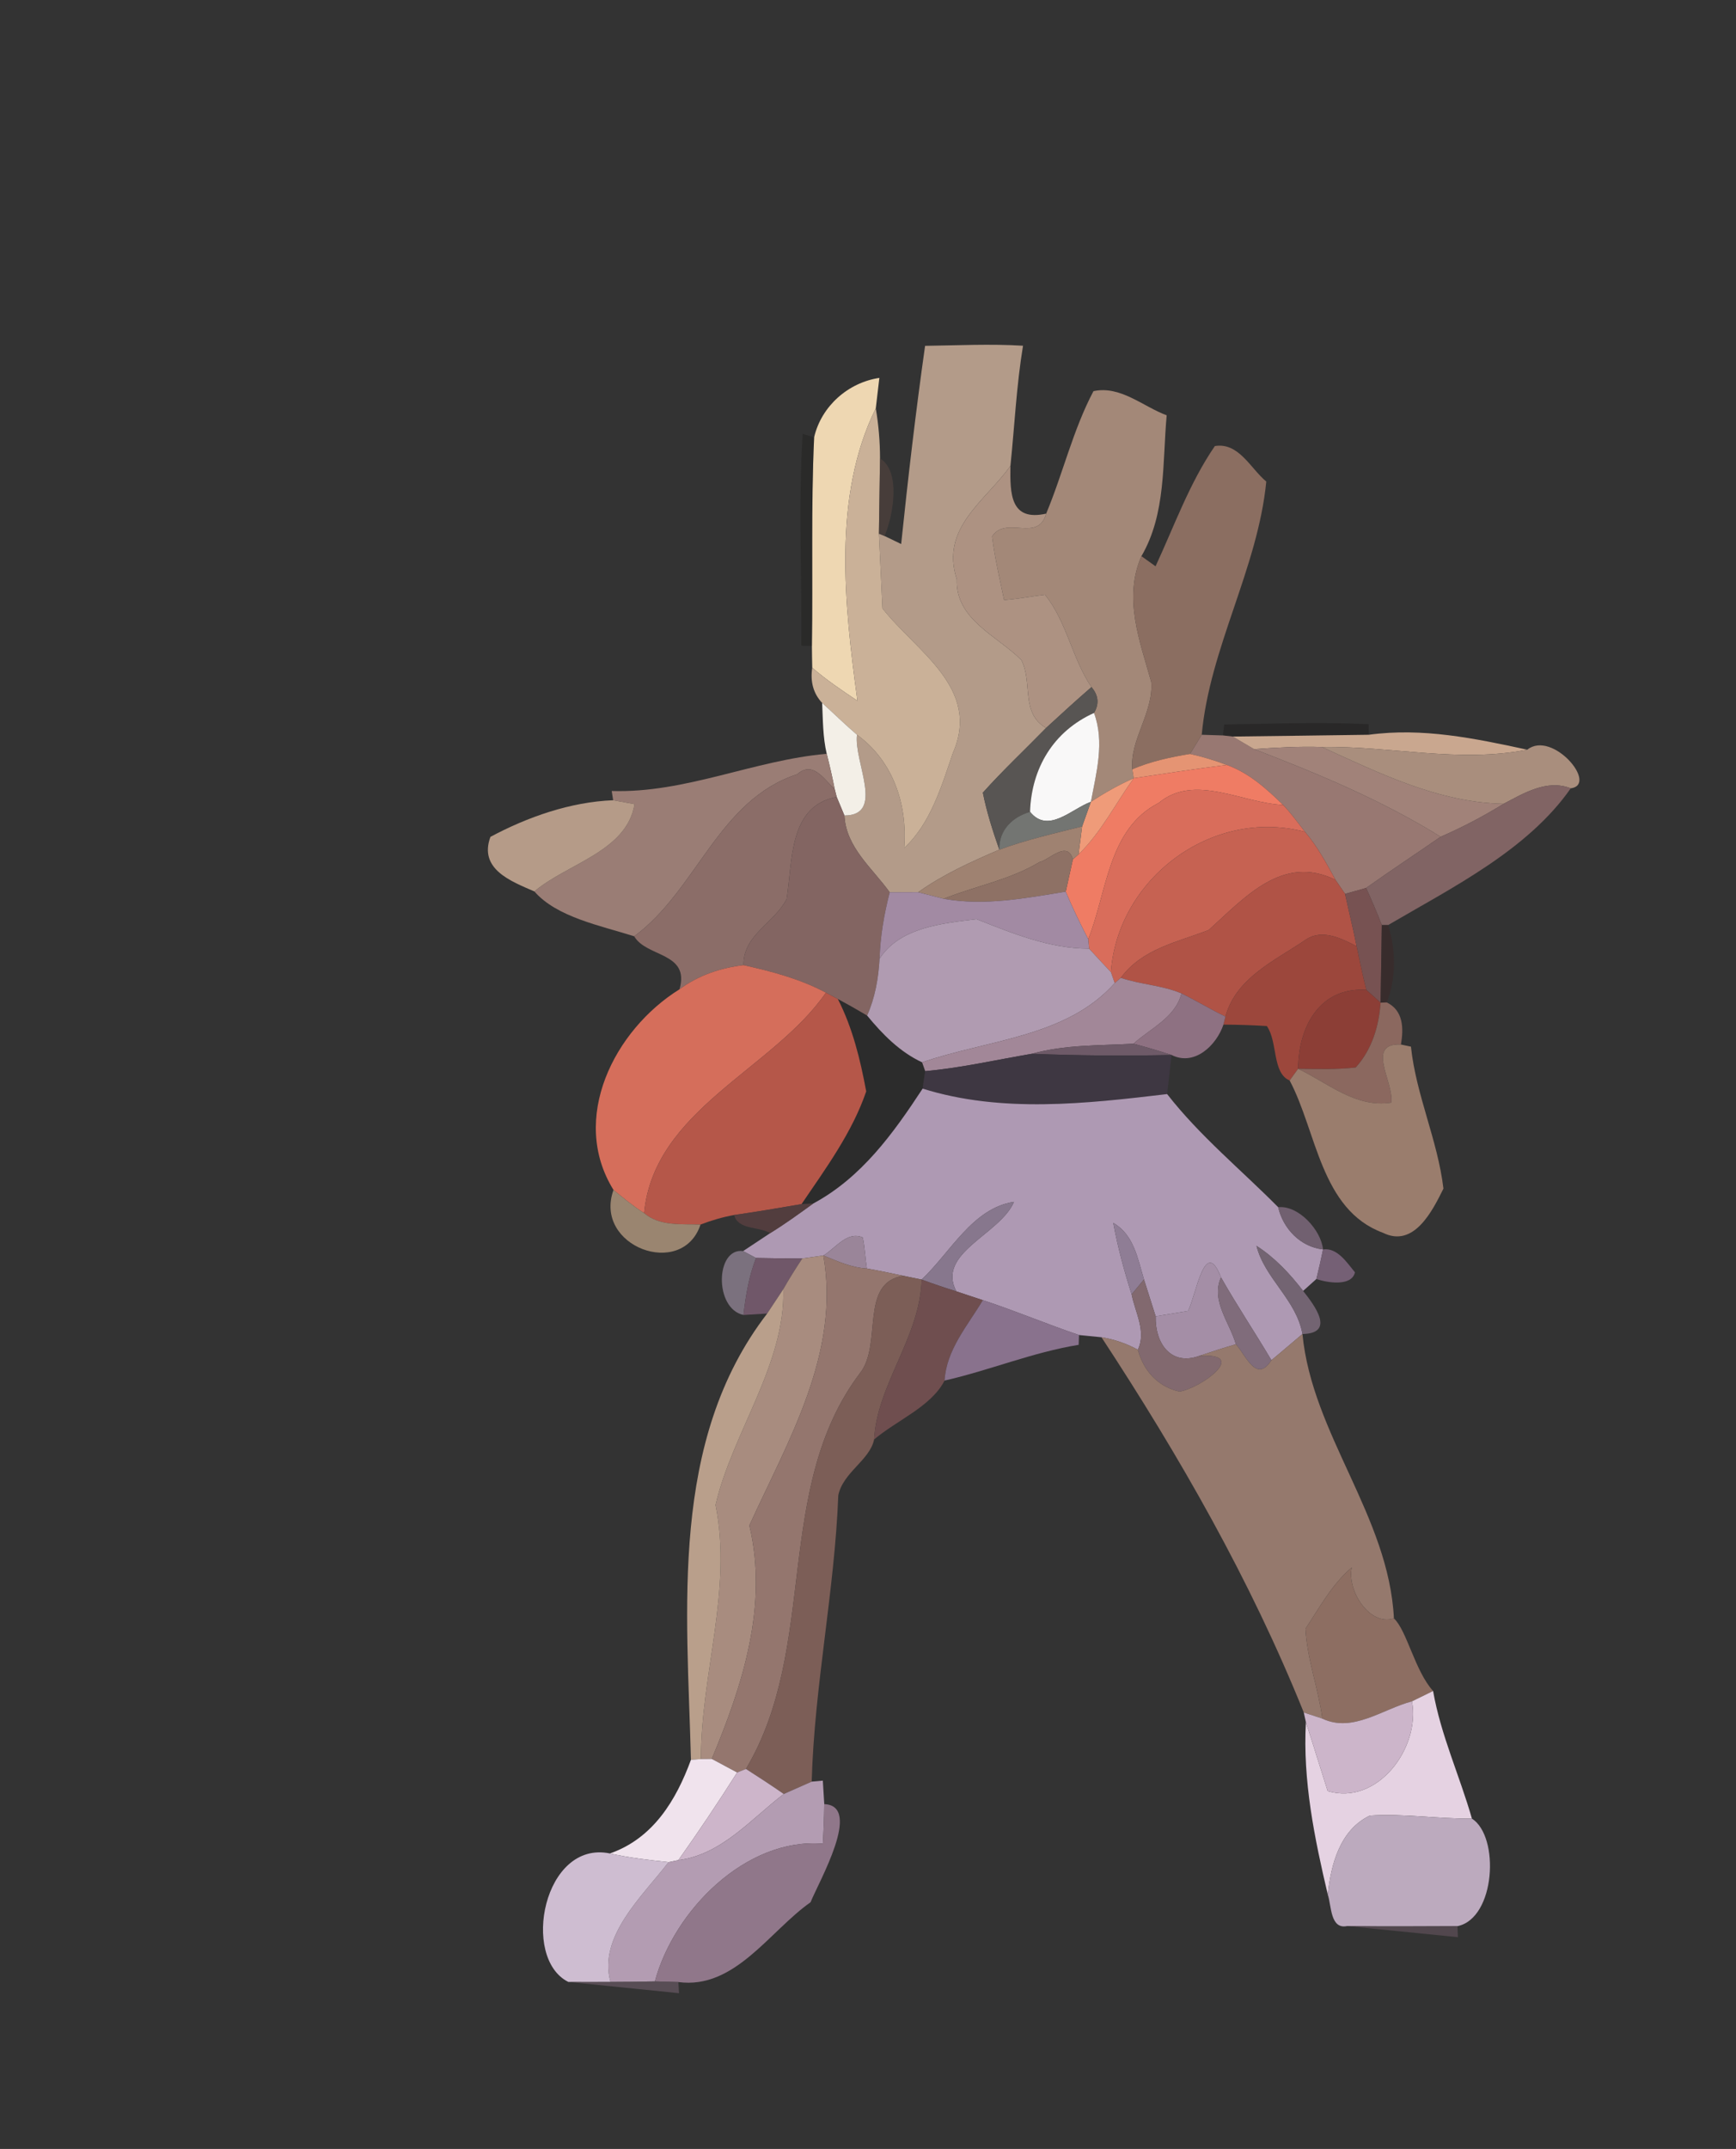 <?xml version="1.0" encoding="UTF-8" ?>
<!DOCTYPE svg PUBLIC "-//W3C//DTD SVG 1.1//EN" "http://www.w3.org/Graphics/SVG/1.1/DTD/svg11.dtd">
<svg width="156pt" height="193pt" viewBox="0 0 156 193" version="1.1" xmlns="http://www.w3.org/2000/svg">
<rect x="0" y="0" width="156" height="193" fill="#333333" stroke="none"/>
<g id="#b39b89fd">
<path fill="#b39b89" opacity="1.00" d=" M 83.13 31.06 C 86.04 31.02 89.00 30.87 91.93 31.05 C 91.34 34.63 91.17 38.25 90.80 41.84 C 88.59 44.97 84.46 47.40 85.98 52.03 C 85.86 55.67 89.61 57.09 91.78 59.28 C 92.83 61.32 91.68 64.02 94.00 65.38 C 92.11 67.32 90.13 69.17 88.32 71.19 C 88.67 72.93 89.21 74.63 89.80 76.31 C 87.28 77.39 84.76 78.53 82.51 80.13 C 81.87 80.13 80.59 80.14 79.95 80.14 C 78.39 77.96 76.02 76.11 75.88 73.24 C 79.56 73.23 76.71 68.42 77.01 65.99 C 80.23 68.32 81.57 72.22 81.25 76.16 C 83.63 73.95 84.60 70.63 85.63 67.62 C 88.19 61.78 82.29 58.48 79.30 54.64 C 79.22 52.96 79.06 49.61 78.98 47.93 L 79.49 48.14 C 79.86 48.32 80.61 48.68 80.98 48.86 C 81.60 42.91 82.29 36.98 83.13 31.06 Z" />
</g>
<g id="#eed7b2fd">
<path fill="#eed7b2" opacity="1.00" d=" M 73.16 39.27 C 73.81 36.48 76.21 34.36 79.02 33.94 C 78.94 34.62 78.78 35.99 78.70 36.67 C 74.79 44.58 75.88 54.31 77.05 62.94 C 75.66 62.01 74.26 61.07 72.99 59.97 C 72.98 59.48 72.96 58.50 72.96 58.01 C 73.06 51.76 72.87 45.51 73.16 39.27 Z" />
</g>
<g id="#a38878fc">
<path fill="#a38878" opacity="1.00" d=" M 98.26 35.13 C 100.69 34.61 102.69 36.50 104.84 37.30 C 104.45 41.54 104.80 46.14 102.57 49.95 C 100.92 53.74 102.43 57.59 103.45 61.24 C 103.68 63.97 101.52 66.42 101.75 69.09 L 101.88 69.89 C 100.54 70.48 99.26 71.21 98.03 72.01 C 98.52 69.37 99.28 66.66 98.31 64.03 C 98.79 63.22 98.71 62.44 98.08 61.71 C 96.33 59.12 95.87 55.84 93.90 53.41 C 92.68 53.56 91.46 53.80 90.23 53.89 C 89.84 51.99 89.39 50.11 89.15 48.18 C 90.39 46.26 93.29 48.76 94.01 46.13 C 95.53 42.50 96.41 38.63 98.26 35.13 Z" />
</g>
<g id="#cab198fe">
<path fill="#cab198" opacity="1.00" d=" M 77.05 62.94 C 75.88 54.31 74.79 44.58 78.70 36.67 C 78.95 38.16 79.08 39.66 79.08 41.17 C 79.06 42.86 79.01 46.24 78.98 47.93 C 79.06 49.61 79.22 52.96 79.30 54.64 C 82.29 58.48 88.19 61.78 85.63 67.62 C 84.60 70.63 83.63 73.95 81.25 76.16 C 81.57 72.22 80.23 68.32 77.01 65.99 C 75.94 65.07 74.93 64.08 73.88 63.13 C 73.09 62.29 72.80 61.23 72.99 59.97 C 74.26 61.07 75.66 62.01 77.05 62.94 Z" />
</g>
<g id="#13131045">
<path fill="#131310" opacity="0.27" d=" M 72.13 38.97 L 73.16 39.27 C 72.87 45.51 73.06 51.76 72.96 58.01 L 72.01 57.99 C 72.06 51.65 71.73 45.30 72.13 38.97 Z" />
</g>
<g id="#8f7163f5">
<path fill="#8f7163" opacity="0.96" d=" M 109.17 40.06 C 111.32 39.71 112.37 42.07 113.79 43.25 C 113.02 51.07 108.70 58.19 107.99 65.99 C 107.73 66.42 107.21 67.28 106.94 67.71 C 105.17 68.00 103.41 68.38 101.75 69.09 C 101.52 66.42 103.68 63.97 103.45 61.24 C 102.43 57.59 100.92 53.74 102.57 49.95 C 102.88 50.17 103.52 50.63 103.84 50.86 C 105.53 47.22 106.89 43.38 109.17 40.06 Z" />
</g>
<g id="#53433ea9">
<path fill="#53433e" opacity="0.66" d=" M 79.08 41.17 C 80.96 42.31 80.29 46.24 79.49 48.14 L 78.98 47.93 C 79.01 46.24 79.06 42.86 79.08 41.17 Z" />
</g>
<g id="#ad9282ff">
<path fill="#ad9282" opacity="1.00" d=" M 85.98 52.03 C 84.46 47.40 88.59 44.97 90.80 41.84 C 90.76 44.34 90.78 46.85 94.01 46.13 C 93.29 48.76 90.39 46.26 89.15 48.18 C 89.39 50.11 89.84 51.99 90.23 53.89 C 91.46 53.80 92.68 53.56 93.90 53.41 C 95.87 55.84 96.33 59.12 98.08 61.71 C 96.69 62.91 95.34 64.15 94.00 65.38 C 91.68 64.02 92.83 61.32 91.78 59.28 C 89.61 57.09 85.86 55.67 85.98 52.03 Z" />
</g>
<g id="#585553ff">
<path fill="#585553" opacity="1.00" d=" M 94.00 65.38 C 95.34 64.15 96.69 62.91 98.08 61.71 C 98.71 62.44 98.79 63.22 98.31 64.03 C 94.65 65.68 92.69 69.00 92.56 72.91 C 90.97 73.38 89.75 74.55 89.80 76.31 C 89.21 74.63 88.67 72.93 88.32 71.19 C 90.13 69.17 92.11 67.32 94.00 65.38 Z" />
</g>
<g id="#f3efe7fc">
<path fill="#f3efe7" opacity="1.00" d=" M 73.88 63.13 C 74.93 64.08 75.94 65.07 77.01 65.99 C 76.71 68.42 79.56 73.23 75.88 73.24 C 75.71 72.82 75.36 71.99 75.19 71.58 L 75.01 70.88 C 74.80 69.81 74.56 68.75 74.29 67.70 C 73.94 66.20 73.95 64.66 73.88 63.13 Z" />
</g>
<g id="#f9f8f8ff">
<path fill="#f9f8f8" opacity="1.00" d=" M 92.56 72.91 C 92.69 69.00 94.65 65.68 98.31 64.03 C 99.28 66.66 98.52 69.37 98.03 72.01 C 96.27 72.66 94.19 74.92 92.56 72.91 Z" />
</g>
<g id="#14100e49">
<path fill="#14100e" opacity="0.29" d=" M 110.01 65.07 C 114.33 65.00 118.66 64.83 122.98 65.04 L 123.00 65.99 C 118.93 66.05 114.85 66.10 110.78 66.15 L 109.89 66.05 L 110.01 65.07 Z" />
</g>
<g id="#987872fe">
<path fill="#987872" opacity="1.00" d=" M 107.99 65.99 C 108.47 66.00 109.42 66.03 109.89 66.05 L 110.78 66.15 C 111.26 66.44 112.22 67.00 112.70 67.28 C 118.42 69.48 124.16 71.86 129.46 75.15 C 127.23 76.69 124.97 78.18 122.76 79.75 C 122.29 79.89 121.34 80.15 120.87 80.28 C 120.65 79.97 120.23 79.34 120.01 79.02 C 119.19 77.52 118.38 76.01 117.27 74.71 C 116.63 73.89 116.02 73.04 115.30 72.29 C 113.83 70.85 112.21 69.40 110.24 68.70 C 109.16 68.29 108.06 67.96 106.94 67.71 C 107.21 67.28 107.73 66.42 107.99 65.99 Z" />
</g>
<g id="#d1ae94f2">
<path fill="#d1ae94" opacity="0.95" d=" M 110.78 66.15 C 114.85 66.10 118.93 66.05 123.00 65.99 C 127.86 65.33 132.55 66.32 137.24 67.33 C 131.10 68.54 124.95 66.98 118.79 67.09 C 116.76 67.02 114.73 67.14 112.70 67.28 C 112.22 67.00 111.26 66.44 110.78 66.15 Z" />
</g>
<g id="#a18279ff">
<path fill="#a18279" opacity="1.00" d=" M 112.70 67.28 C 114.73 67.14 116.76 67.02 118.79 67.09 C 123.97 69.45 129.30 72.09 135.12 72.19 C 133.30 73.31 131.42 74.30 129.46 75.15 C 124.16 71.86 118.42 69.48 112.70 67.28 Z" />
</g>
<g id="#ab907ff9">
<path fill="#ab907f" opacity="0.98" d=" M 118.79 67.09 C 124.95 66.98 131.10 68.54 137.24 67.33 C 139.50 65.54 143.66 70.48 141.15 70.80 C 139.02 69.97 136.96 71.22 135.12 72.19 C 129.30 72.09 123.97 69.45 118.79 67.09 Z" />
</g>
<g id="#9c7f76f9">
<path fill="#9c7f76" opacity="0.98" d=" M 54.97 71.04 C 61.61 71.25 67.75 68.27 74.29 67.70 C 74.56 68.75 74.80 69.81 75.01 70.88 C 74.03 69.98 73.06 68.29 71.63 69.54 C 64.53 71.87 62.64 79.93 56.99 84.09 C 53.97 83.13 50.04 82.38 48.02 80.06 C 50.94 77.57 56.35 76.46 57.02 72.22 C 56.54 72.13 55.58 71.96 55.10 71.87 L 54.97 71.04 Z" />
</g>
<g id="#e59473ff">
<path fill="#e59473" opacity="1.00" d=" M 101.75 69.09 C 103.41 68.38 105.17 68.00 106.94 67.71 C 108.06 67.96 109.16 68.29 110.24 68.70 C 107.44 69.05 104.67 69.47 101.88 69.89 L 101.75 69.09 Z" />
</g>
<g id="#8b6d68fc">
<path fill="#8b6d68" opacity="1.00" d=" M 71.63 69.54 C 73.06 68.29 74.03 69.98 75.01 70.88 L 75.19 71.58 C 70.85 72.36 71.23 77.38 70.69 80.74 C 69.58 82.92 66.79 83.93 66.81 86.68 C 64.73 86.93 62.75 87.60 61.06 88.85 C 62.03 85.51 58.09 85.99 56.99 84.09 C 62.64 79.93 64.53 71.87 71.63 69.54 Z" />
</g>
<g id="#ef7c64ff">
<path fill="#ef7c64" opacity="1.00" d=" M 101.88 69.89 C 104.67 69.47 107.44 69.05 110.24 68.70 C 112.21 69.40 113.83 70.85 115.30 72.29 C 111.60 72.13 107.34 69.44 104.13 72.11 C 99.56 74.44 99.49 80.11 97.79 84.35 C 97.07 82.95 96.37 81.53 95.77 80.08 C 95.93 79.35 96.25 77.90 96.41 77.18 L 96.92 76.73 C 98.95 74.76 100.24 72.17 101.88 69.89 Z" />
</g>
<g id="#ef9b79ff">
<path fill="#ef9b79" opacity="1.00" d=" M 98.03 72.01 C 99.26 71.21 100.54 70.48 101.88 69.89 C 100.24 72.17 98.95 74.76 96.92 76.73 C 97.00 76.10 97.16 74.85 97.24 74.22 C 97.44 73.67 97.83 72.56 98.03 72.01 Z" />
</g>
<g id="#836565fa">
<path fill="#836565" opacity="0.98" d=" M 135.12 72.19 C 136.96 71.22 139.02 69.97 141.15 70.80 C 137.28 76.35 130.49 79.71 124.74 83.08 L 124.17 83.08 C 123.74 81.96 123.26 80.85 122.76 79.75 C 124.97 78.18 127.23 76.69 129.46 75.15 C 131.42 74.30 133.30 73.31 135.12 72.19 Z" />
</g>
<g id="#d96d5bff">
<path fill="#d96d5b" opacity="1.00" d=" M 104.13 72.11 C 107.34 69.44 111.60 72.13 115.30 72.29 C 116.02 73.04 116.63 73.89 117.27 74.71 C 108.88 72.50 100.42 78.95 99.83 87.31 C 99.17 86.61 98.52 85.91 97.87 85.20 L 97.79 84.35 C 99.49 80.11 99.56 74.44 104.13 72.11 Z" />
</g>
<g id="#b79d8af9">
<path fill="#b79d8a" opacity="0.98" d=" M 44.07 75.16 C 47.41 73.37 51.27 72.02 55.10 71.87 C 55.58 71.96 56.54 72.13 57.02 72.22 C 56.35 76.46 50.94 77.57 48.02 80.06 C 45.89 79.14 43.01 78.05 44.07 75.16 Z" />
</g>
<g id="#836562fe">
<path fill="#836562" opacity="1.00" d=" M 70.69 80.74 C 71.23 77.38 70.85 72.36 75.19 71.58 C 75.36 71.99 75.71 72.82 75.88 73.24 C 76.02 76.11 78.39 77.96 79.95 80.14 C 79.45 82.10 79.10 84.08 79.04 86.10 C 78.94 87.86 78.64 89.59 77.92 91.21 C 77.05 90.69 76.18 90.20 75.29 89.72 C 75.02 89.58 74.48 89.30 74.22 89.15 C 71.91 87.92 69.35 87.24 66.81 86.68 C 66.79 83.93 69.58 82.92 70.69 80.74 Z" />
</g>
<g id="#737572ff">
<path fill="#737572" opacity="1.00" d=" M 92.56 72.91 C 94.19 74.92 96.27 72.66 98.03 72.01 C 97.83 72.56 97.44 73.67 97.24 74.22 C 94.74 74.85 92.22 75.42 89.80 76.31 C 89.75 74.55 90.97 73.38 92.56 72.91 Z" />
</g>
<g id="#9f8271ff">
<path fill="#9f8271" opacity="1.00" d=" M 89.80 76.31 C 92.22 75.42 94.74 74.85 97.24 74.22 C 97.16 74.85 97.00 76.10 96.92 76.73 L 96.41 77.18 C 95.91 75.44 94.32 77.21 93.40 77.43 C 90.74 79.03 87.64 79.58 84.80 80.72 C 84.22 80.57 83.08 80.28 82.51 80.13 C 84.76 78.53 87.28 77.39 89.80 76.31 Z" />
</g>
<g id="#c66252ff">
<path fill="#c66252" opacity="1.00" d=" M 99.83 87.31 C 100.42 78.95 108.88 72.50 117.27 74.71 C 118.38 76.01 119.19 77.52 120.01 79.02 C 115.28 76.70 111.90 80.56 108.61 83.53 C 105.78 84.62 102.62 85.22 100.72 87.82 L 100.17 88.29 L 99.83 87.31 Z" />
</g>
<g id="#8e7165ff">
<path fill="#8e7165" opacity="1.00" d=" M 93.40 77.43 C 94.32 77.21 95.91 75.44 96.41 77.18 C 96.25 77.90 95.93 79.35 95.77 80.08 C 92.14 80.67 88.45 81.38 84.80 80.72 C 87.64 79.58 90.74 79.03 93.40 77.43 Z" />
</g>
<g id="#b05346ff">
<path fill="#b05346" opacity="1.00" d=" M 108.61 83.53 C 111.90 80.56 115.28 76.70 120.01 79.02 C 120.23 79.34 120.65 79.97 120.87 80.28 C 121.21 81.85 121.60 83.41 121.91 84.99 C 120.56 84.28 118.81 83.41 117.36 84.38 C 114.58 86.28 111.09 87.78 110.12 91.30 C 108.77 90.65 107.50 89.87 106.17 89.22 C 104.42 88.48 102.50 88.43 100.72 87.82 C 102.62 85.22 105.78 84.62 108.61 83.53 Z" />
</g>
<g id="#a28aa3ff">
<path fill="#a28aa3" opacity="1.00" d=" M 79.95 80.14 C 80.59 80.14 81.87 80.13 82.51 80.13 C 83.08 80.28 84.22 80.57 84.80 80.72 C 88.45 81.38 92.14 80.67 95.77 80.08 C 96.37 81.53 97.07 82.95 97.79 84.35 L 97.87 85.20 C 94.30 85.20 91.01 83.83 87.75 82.55 C 84.69 82.93 80.87 83.27 79.04 86.10 C 79.10 84.08 79.45 82.10 79.95 80.14 Z" />
</g>
<g id="#775252ff">
<path fill="#775252" opacity="1.00" d=" M 120.87 80.28 C 121.34 80.15 122.29 79.89 122.76 79.75 C 123.26 80.85 123.74 81.96 124.17 83.08 C 124.15 84.83 124.09 88.31 124.06 90.05 C 123.74 89.76 123.10 89.19 122.78 88.90 C 122.45 87.60 122.18 86.30 121.91 84.99 C 121.60 83.41 121.21 81.85 120.87 80.28 Z" />
</g>
<g id="#b09bb1ff">
<path fill="#b09bb1" opacity="1.00" d=" M 79.04 86.10 C 80.87 83.27 84.69 82.93 87.75 82.55 C 91.01 83.83 94.30 85.20 97.87 85.20 C 98.52 85.91 99.17 86.61 99.83 87.31 L 100.17 88.29 C 95.84 93.17 88.71 93.38 82.86 95.41 C 80.86 94.48 79.30 92.89 77.92 91.21 C 78.64 89.59 78.94 87.86 79.04 86.10 Z" />
</g>
<g id="#3b2a2abd">
<path fill="#3b2a2a" opacity="0.74" d=" M 124.17 83.08 L 124.74 83.08 C 125.44 85.25 125.47 87.91 124.62 90.03 L 124.06 90.05 C 124.09 88.31 124.15 84.83 124.17 83.08 Z" />
</g>
<g id="#9c473cfb">
<path fill="#9c473c" opacity="1.00" d=" M 117.36 84.38 C 118.81 83.41 120.56 84.28 121.91 84.99 C 122.18 86.30 122.45 87.60 122.78 88.90 C 118.56 88.63 116.68 92.25 116.65 95.99 C 116.46 96.25 116.08 96.78 115.89 97.04 C 114.30 96.37 114.84 93.58 113.84 92.15 C 112.54 92.07 111.24 92.03 109.94 92.02 L 110.12 91.30 C 111.09 87.78 114.58 86.28 117.36 84.38 Z" />
</g>
<g id="#d56e5bfd">
<path fill="#d56e5b" opacity="1.00" d=" M 61.06 88.85 C 62.75 87.60 64.73 86.93 66.81 86.68 C 69.35 87.24 71.91 87.92 74.22 89.15 C 69.45 96.06 58.78 99.63 57.88 108.95 C 56.90 108.33 56.02 107.59 55.13 106.87 C 51.16 100.47 55.19 92.50 61.06 88.85 Z" />
</g>
<g id="#a28798ff">
<path fill="#a28798" opacity="1.00" d=" M 100.17 88.29 L 100.72 87.82 C 102.50 88.43 104.42 88.48 106.17 89.22 C 105.62 91.40 103.39 92.35 101.85 93.74 C 98.79 93.91 95.70 93.81 92.73 94.64 C 89.54 95.18 86.37 95.91 83.14 96.20 L 82.86 95.41 C 88.71 93.38 95.84 93.17 100.17 88.29 Z" />
</g>
<g id="#b55749fd">
<path fill="#b55749" opacity="1.00" d=" M 74.22 89.15 C 74.48 89.30 75.02 89.58 75.29 89.72 C 76.62 92.32 77.31 95.16 77.84 98.02 C 76.58 101.71 74.21 104.93 72.03 108.14 C 70.01 108.49 67.99 108.83 65.97 109.12 C 64.93 109.31 63.93 109.60 62.95 109.98 C 61.22 109.91 59.30 110.15 57.88 108.95 C 58.78 99.63 69.45 96.06 74.22 89.15 Z" />
</g>
<g id="#907284fa">
<path fill="#907284" opacity="0.98" d=" M 106.17 89.22 C 107.50 89.87 108.77 90.65 110.12 91.30 L 109.94 92.02 C 109.33 93.85 107.36 95.79 105.28 94.75 C 104.14 94.38 103.00 94.04 101.85 93.74 C 103.39 92.35 105.62 91.40 106.17 89.22 Z" />
</g>
<g id="#8c3e36ff">
<path fill="#8c3e36" opacity="1.00" d=" M 116.65 95.99 C 116.68 92.25 118.56 88.63 122.78 88.90 C 123.10 89.19 123.74 89.76 124.06 90.05 C 123.92 92.15 123.28 94.27 121.83 95.87 C 120.11 96.07 118.37 96.01 116.65 95.99 Z" />
</g>
<g id="#0b080825">
<path fill="#0b0808" opacity="0.15" d=" M 75.29 89.72 C 76.18 90.20 77.05 90.69 77.92 91.21 C 79.30 92.89 80.86 94.48 82.86 95.41 L 83.14 96.20 C 83.08 96.59 82.96 97.37 82.91 97.77 C 80.26 101.81 77.41 105.76 73.08 108.09 L 72.03 108.14 C 74.21 104.93 76.58 101.71 77.84 98.02 C 77.31 95.16 76.62 92.32 75.29 89.72 Z" />
</g>
<g id="#8b685ffb">
<path fill="#8b685f" opacity="1.00" d=" M 124.06 90.05 L 124.62 90.03 C 126.12 90.76 126.14 92.37 125.89 93.81 C 122.67 93.67 125.29 97.21 125.02 99.03 C 121.82 99.52 119.34 97.27 116.65 95.99 C 118.37 96.01 120.11 96.07 121.83 95.87 C 123.28 94.27 123.92 92.15 124.06 90.05 Z" />
</g>
<g id="#6e5a68ff">
<path fill="#6e5a68" opacity="1.00" d=" M 92.73 94.64 C 95.70 93.81 98.79 93.91 101.85 93.74 C 103.00 94.04 104.14 94.38 105.28 94.75 C 101.09 94.84 96.91 94.81 92.73 94.64 Z" />
</g>
<g id="#9e8070f6">
<path fill="#9e8070" opacity="0.96" d=" M 125.02 99.03 C 125.29 97.21 122.67 93.67 125.89 93.81 L 126.79 94.00 C 127.25 98.36 129.19 102.38 129.71 106.75 C 128.71 108.77 127.05 112.09 124.28 110.72 C 118.67 108.65 118.33 101.62 115.89 97.04 C 116.08 96.78 116.46 96.25 116.65 95.99 C 119.34 97.27 121.82 99.52 125.02 99.03 Z" />
</g>
<g id="#3e3742fe">
<path fill="#3e3742" opacity="1.00" d=" M 83.14 96.20 C 86.37 95.91 89.54 95.18 92.73 94.64 C 96.91 94.81 101.09 94.84 105.28 94.75 C 105.18 95.63 104.98 97.38 104.88 98.26 C 97.62 99.12 90.01 99.99 82.91 97.77 C 82.96 97.37 83.08 96.59 83.14 96.20 Z" />
</g>
<g id="#ae99b3fe">
<path fill="#ae99b3" opacity="1.00" d=" M 73.08 108.09 C 77.41 105.76 80.26 101.81 82.91 97.77 C 90.01 99.99 97.62 99.12 104.88 98.26 C 107.83 102.04 111.50 105.03 114.86 108.42 C 115.31 110.36 116.86 111.98 118.89 112.21 C 118.71 113.10 118.51 113.98 118.29 114.87 C 117.99 115.14 117.40 115.67 117.10 115.94 C 115.91 114.39 114.56 112.95 112.91 111.89 C 113.65 114.83 116.50 116.73 117.04 119.81 C 116.11 120.59 115.19 121.39 114.25 122.16 C 112.77 119.66 111.15 117.24 109.72 114.72 C 108.27 110.98 107.51 116.26 106.76 117.74 C 106.03 117.86 104.58 118.10 103.85 118.22 C 103.50 117.12 103.15 116.01 102.80 114.91 C 102.23 113.03 101.90 110.90 100.04 109.83 C 100.44 112.00 101.02 114.15 101.69 116.25 C 102.01 117.88 103.03 119.57 102.25 121.22 C 101.22 120.66 100.13 120.29 98.98 120.10 C 98.47 120.05 97.47 119.95 96.96 119.90 C 94.06 118.92 91.23 117.72 88.32 116.77 C 87.73 116.57 86.54 116.18 85.94 115.98 C 84.11 112.52 89.85 110.89 91.12 107.94 C 87.40 108.50 85.42 112.47 82.82 114.92 C 82.41 114.84 81.58 114.67 81.17 114.58 C 80.08 114.34 78.99 114.12 77.90 113.93 C 77.75 113.00 77.72 112.06 77.53 111.14 C 76.13 110.52 75.06 112.13 73.99 112.76 C 73.51 112.83 72.56 112.96 72.09 113.03 C 70.70 113.02 69.32 113.01 67.94 112.98 C 67.65 112.83 67.07 112.51 66.78 112.36 C 67.39 111.96 68.60 111.15 69.21 110.75 C 70.54 109.93 71.81 109.01 73.08 108.09 Z" />
</g>
<g id="#a38c75eb">
<path fill="#a38c75" opacity="0.92" d=" M 55.13 106.87 C 56.02 107.59 56.90 108.33 57.88 108.95 C 59.30 110.15 61.22 109.91 62.95 109.98 C 61.31 114.91 53.30 111.95 55.13 106.87 Z" />
</g>
<g id="#5b4042c7">
<path fill="#5b4042" opacity="0.78" d=" M 65.97 109.12 C 67.99 108.83 70.01 108.49 72.03 108.14 L 73.08 108.09 C 71.81 109.01 70.54 109.93 69.21 110.75 C 68.19 110.14 66.32 110.47 65.97 109.12 Z" />
</g>
<g id="#87778dff">
<path fill="#87778d" opacity="1.00" d=" M 82.82 114.92 C 85.42 112.47 87.40 108.50 91.12 107.94 C 89.85 110.89 84.11 112.52 85.94 115.98 C 84.89 115.65 83.85 115.30 82.82 114.92 Z" />
</g>
<g id="#776476e9">
<path fill="#776476" opacity="0.91" d=" M 114.86 108.42 C 116.69 108.23 118.72 110.48 118.89 112.21 C 116.86 111.98 115.31 110.36 114.86 108.42 Z" />
</g>
<g id="#8f7d95ff">
<path fill="#8f7d95" opacity="1.00" d=" M 100.04 109.83 C 101.90 110.90 102.23 113.03 102.80 114.91 C 102.52 115.25 101.97 115.92 101.69 116.25 C 101.02 114.15 100.44 112.00 100.04 109.83 Z" />
</g>
<g id="#9a8599ff">
<path fill="#9a8599" opacity="1.00" d=" M 73.99 112.76 C 75.06 112.13 76.13 110.52 77.53 111.14 C 77.72 112.06 77.75 113.00 77.90 113.93 C 76.51 113.85 75.25 113.27 73.99 112.76 Z" />
</g>
<g id="#847887e4">
<path fill="#847887" opacity="0.89" d=" M 66.81 118.10 C 64.16 117.53 64.29 112.03 66.78 112.36 C 67.07 112.51 67.65 112.83 67.94 112.98 C 67.30 114.62 67.01 116.36 66.81 118.10 Z" />
</g>
<g id="#776776f1">
<path fill="#776776" opacity="0.95" d=" M 112.91 111.89 C 114.56 112.95 115.91 114.39 117.10 115.94 C 118.15 117.26 120.02 119.75 117.04 119.81 C 116.50 116.73 113.65 114.83 112.91 111.89 Z" />
</g>
<g id="#7d657ce6">
<path fill="#7d657c" opacity="0.90" d=" M 118.89 112.21 C 120.17 112.03 121.04 113.40 121.76 114.27 C 121.46 115.57 119.26 115.20 118.29 114.87 C 118.51 113.98 118.71 113.10 118.89 112.21 Z" />
</g>
<g id="#705769fd">
<path fill="#705769" opacity="1.00" d=" M 67.94 112.98 C 69.32 113.01 70.70 113.02 72.09 113.03 C 71.50 113.93 70.92 114.84 70.39 115.78 C 70.03 116.32 69.30 117.42 68.94 117.97 C 68.41 118.00 67.34 118.07 66.81 118.10 C 67.01 116.36 67.30 114.62 67.94 112.98 Z" />
</g>
<g id="#a88c7ffe">
<path fill="#a88c7f" opacity="1.00" d=" M 72.09 113.03 C 72.56 112.96 73.51 112.83 73.99 112.76 C 75.53 121.54 70.82 129.37 67.34 137.00 C 69.06 144.20 66.72 151.39 63.96 157.97 L 62.99 157.98 C 62.98 150.34 65.84 142.76 64.30 135.16 C 65.82 128.64 70.58 122.54 70.39 115.78 C 70.92 114.84 71.50 113.93 72.09 113.03 Z" />
</g>
<g id="#94766eff">
<path fill="#94766e" opacity="1.00" d=" M 73.99 112.76 C 75.25 113.27 76.51 113.85 77.90 113.93 C 78.99 114.12 80.08 114.34 81.17 114.58 C 77.20 115.20 79.32 120.72 77.29 123.31 C 69.45 133.67 73.58 147.90 67.03 158.87 L 66.24 159.19 C 65.67 158.89 64.53 158.28 63.96 157.97 C 66.72 151.39 69.06 144.20 67.34 137.00 C 70.82 129.37 75.53 121.54 73.99 112.76 Z" />
</g>
<g id="#a48ea6ff">
<path fill="#a48ea6" opacity="1.00" d=" M 106.76 117.74 C 107.51 116.26 108.27 110.98 109.72 114.72 C 108.79 116.82 110.50 118.77 111.06 120.73 C 109.96 121.05 108.87 121.40 107.78 121.77 C 105.19 122.72 103.78 120.59 103.85 118.22 C 104.58 118.10 106.03 117.86 106.76 117.74 Z" />
</g>
<g id="#7e5f58f9">
<path fill="#7e5f58" opacity="0.98" d=" M 77.29 123.31 C 79.32 120.72 77.20 115.20 81.17 114.58 C 81.58 114.67 82.41 114.84 82.82 114.92 C 82.69 120.07 78.81 124.33 78.55 129.28 C 78.16 131.15 75.75 132.23 75.33 134.30 C 75.00 142.91 73.18 151.39 72.94 160.01 C 72.11 160.38 71.27 160.75 70.43 161.12 C 69.31 160.34 68.17 159.60 67.03 158.87 C 73.58 147.90 69.45 133.67 77.29 123.31 Z" />
</g>
<g id="#6f4e4ffd">
<path fill="#6f4e4f" opacity="1.00" d=" M 82.82 114.92 C 83.85 115.30 84.89 115.65 85.94 115.98 C 86.54 116.18 87.73 116.57 88.32 116.77 C 86.95 119.07 85.05 121.20 84.88 123.99 C 83.68 126.33 80.59 127.55 78.55 129.28 C 78.81 124.33 82.69 120.07 82.82 114.92 Z" />
</g>
<g id="#82696fff">
<path fill="#82696f" opacity="1.00" d=" M 101.69 116.25 C 101.97 115.92 102.52 115.25 102.80 114.91 C 103.15 116.01 103.50 117.12 103.85 118.22 C 103.78 120.59 105.19 122.72 107.78 121.77 C 112.29 121.48 107.95 124.66 105.99 124.98 C 104.04 124.54 102.76 123.11 102.25 121.22 C 103.03 119.57 102.01 117.88 101.69 116.25 Z" />
</g>
<g id="#806c7bff">
<path fill="#806c7b" opacity="1.00" d=" M 111.06 120.73 C 110.50 118.77 108.79 116.82 109.72 114.72 C 111.15 117.24 112.77 119.66 114.25 122.16 C 112.91 124.26 111.99 121.78 111.06 120.73 Z" />
</g>
<g id="#bda38ef7">
<path fill="#bda38e" opacity="0.97" d=" M 70.39 115.78 C 70.58 122.54 65.82 128.64 64.30 135.16 C 65.84 142.76 62.98 150.34 62.99 157.98 L 62.09 158.05 C 61.74 144.55 60.12 129.42 68.94 117.97 C 69.30 117.42 70.03 116.32 70.39 115.78 Z" />
</g>
<g id="#8c7590f7">
<path fill="#8c7590" opacity="0.97" d=" M 88.32 116.77 C 91.23 117.72 94.06 118.92 96.96 119.90 L 96.93 120.78 C 92.80 121.45 88.93 123.07 84.88 123.99 C 85.05 121.20 86.95 119.07 88.32 116.77 Z" />
</g>
<g id="#977a6ef9">
<path fill="#977a6e" opacity="0.98" d=" M 98.98 120.10 C 100.13 120.29 101.22 120.66 102.25 121.22 C 102.76 123.11 104.04 124.54 105.99 124.98 C 107.95 124.66 112.29 121.48 107.78 121.77 C 108.87 121.40 109.96 121.05 111.06 120.73 C 111.99 121.78 112.91 124.26 114.25 122.16 C 115.19 121.39 116.11 120.59 117.04 119.81 C 117.91 128.82 124.80 136.16 125.26 145.35 C 123.07 146.07 121.03 142.85 121.47 140.78 C 119.70 142.27 118.58 144.38 117.31 146.28 C 117.46 149.01 118.47 151.64 118.83 154.35 C 118.41 154.21 117.58 153.94 117.16 153.80 C 112.36 141.89 106.01 130.81 98.98 120.10 Z" />
</g>
<g id="#8d6e62fc">
<path fill="#8d6e62" opacity="1.00" d=" M 117.31 146.28 C 118.58 144.38 119.70 142.27 121.47 140.78 C 121.03 142.85 123.07 146.07 125.26 145.35 C 126.43 146.44 127.13 150.04 128.78 151.87 C 128.30 152.10 127.35 152.57 126.88 152.80 C 124.27 153.48 121.56 155.65 118.83 154.35 C 118.47 151.64 117.46 149.01 117.31 146.28 Z" />
</g>
<g id="#e5d2e2fb">
<path fill="#e5d2e2" opacity="1.00" d=" M 126.88 152.80 C 127.35 152.57 128.30 152.10 128.78 151.87 C 129.47 155.82 131.17 159.49 132.27 163.33 C 129.21 163.36 126.16 162.86 123.10 163.06 C 120.44 164.32 119.59 167.42 119.32 170.17 C 118.12 165.09 117.06 159.91 117.35 154.67 C 118.02 156.73 118.65 158.80 119.31 160.86 C 123.79 162.19 127.66 156.97 126.88 152.80 Z" />
</g>
<g id="#ccb5caff">
<path fill="#ccb5ca" opacity="1.00" d=" M 118.83 154.35 C 121.56 155.65 124.27 153.48 126.88 152.80 C 127.66 156.97 123.79 162.19 119.31 160.86 C 118.65 158.80 118.02 156.73 117.35 154.67 L 117.16 153.80 C 117.58 153.94 118.41 154.21 118.83 154.35 Z" />
</g>
<g id="#f0e3edfd">
<path fill="#f0e3ed" opacity="1.00" d=" M 62.09 158.05 L 62.99 157.98 L 63.96 157.97 C 64.53 158.28 65.67 158.89 66.24 159.19 C 64.55 161.85 62.79 164.48 60.96 167.06 L 60.08 167.24 C 58.31 167.05 56.54 166.85 54.81 166.46 C 58.71 165.10 60.77 161.65 62.09 158.05 Z" />
</g>
<g id="#cdb5caff">
<path fill="#cdb5ca" opacity="1.00" d=" M 66.24 159.19 L 67.03 158.87 C 68.17 159.60 69.31 160.34 70.43 161.12 C 67.48 163.37 64.83 166.58 60.96 167.06 C 62.79 164.48 64.55 161.85 66.24 159.19 Z" />
</g>
<g id="#b39cb2fe">
<path fill="#b39cb2" opacity="1.00" d=" M 70.43 161.12 C 71.27 160.75 72.11 160.38 72.94 160.01 L 73.94 159.92 C 73.97 160.45 74.04 161.50 74.07 162.03 C 74.06 163.21 74.01 164.40 73.94 165.58 C 67.03 165.03 60.57 171.57 58.85 177.95 C 57.52 177.98 56.19 178.00 54.86 178.00 C 53.72 173.92 57.74 170.29 60.08 167.24 L 60.96 167.06 C 64.83 166.58 67.48 163.37 70.43 161.12 Z" />
</g>
<g id="#92788cf9">
<path fill="#92788c" opacity="0.98" d=" M 74.07 162.03 C 77.54 162.17 73.57 169.01 72.84 170.84 C 69.15 173.43 66.03 178.69 60.96 178.01 C 60.43 178.00 59.38 177.97 58.85 177.95 C 60.57 171.57 67.03 165.03 73.94 165.58 C 74.01 164.40 74.06 163.21 74.07 162.03 Z" />
</g>
<g id="#bcaabefc">
<path fill="#bcaabe" opacity="1.00" d=" M 119.32 170.17 C 119.59 167.42 120.44 164.32 123.10 163.06 C 126.16 162.86 129.21 163.36 132.27 163.33 C 134.79 164.94 134.39 172.29 130.97 172.99 C 127.65 173.00 124.36 173.03 121.05 172.98 C 119.53 173.30 119.65 171.13 119.32 170.17 Z" />
</g>
<g id="#cebdd1fb">
<path fill="#cebdd1" opacity="1.00" d=" M 51.07 178.00 C 46.78 175.85 48.85 165.23 54.81 166.46 C 56.54 166.85 58.31 167.05 60.08 167.24 C 57.74 170.29 53.72 173.92 54.86 178.00 C 53.59 178.01 52.33 178.01 51.07 178.00 Z" />
</g>
<g id="#5e4f58b9">
<path fill="#5e4f58" opacity="0.73" d=" M 121.05 172.98 C 124.36 173.03 127.65 173.00 130.97 172.99 L 131.01 173.98 C 128.52 173.73 123.54 173.23 121.05 172.98 Z" />
</g>
<g id="#645660c0">
<path fill="#645660" opacity="0.75" d=" M 51.07 178.00 C 52.33 178.01 53.59 178.01 54.86 178.00 C 56.19 178.00 57.52 177.98 58.85 177.95 C 59.38 177.97 60.43 178.00 60.96 178.01 L 61.02 179.01 C 58.53 178.76 53.55 178.25 51.07 178.00 Z" />
</g>
</svg>
